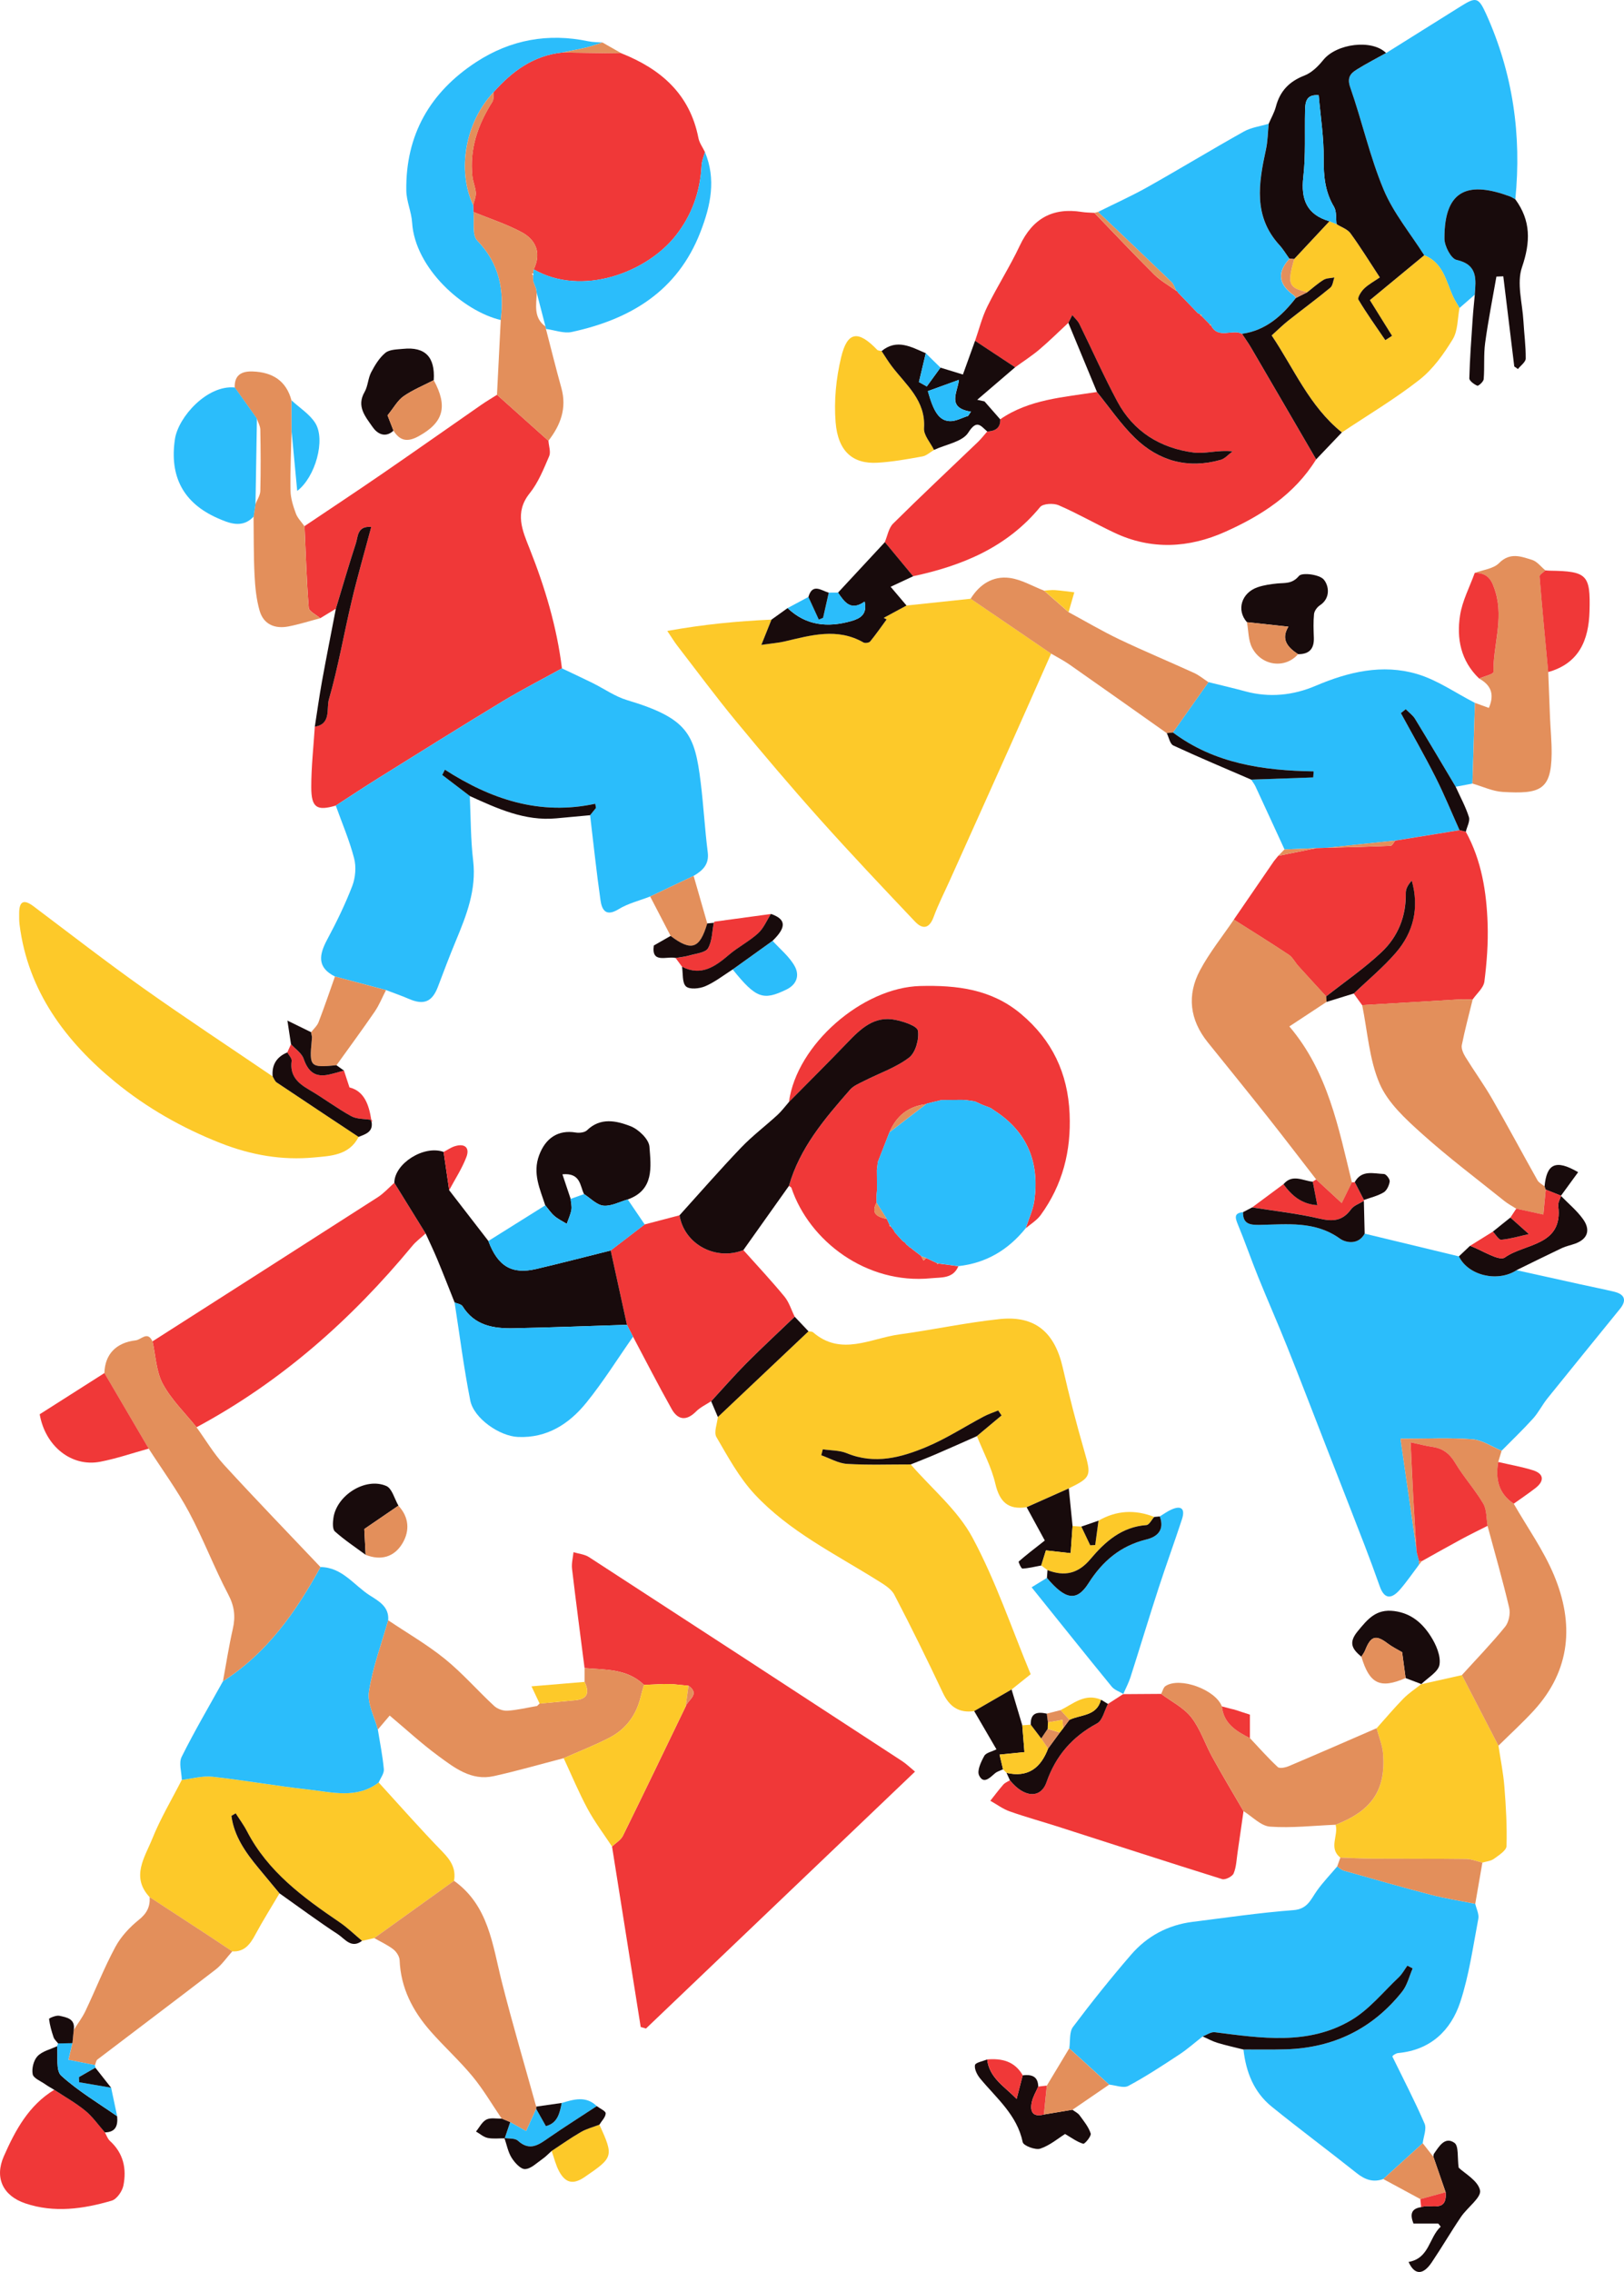 <?xml version="1.0" encoding="UTF-8"?>
<svg id="Layer_2" data-name="Layer 2" xmlns="http://www.w3.org/2000/svg" viewBox="0 0 511.93 716.08">
  <defs>
    <style>
      .cls-1 {
        fill: #180b0c;
      }

      .cls-2 {
        fill: #fdc929;
      }

      .cls-3 {
        fill: #e38f5b;
      }

      .cls-4 {
        fill: #f03838;
      }

      .cls-5 {
        fill: #2bbdfb;
      }
    </style>
  </defs>
  <g id="Layer_1-2" data-name="Layer 1">
    <g>
      <path class="cls-4" d="m307.37,107.42c1.26-3.6,2.17-7.38,3.85-10.77,3.21-6.52,7.16-12.68,10.25-19.24,4.01-8.51,10.31-12.07,19.55-10.61,1.3.21,2.64.2,3.96.29,6.26,6.48,12.43,13.05,18.82,19.4,2.04,2.03,4.66,3.47,7.01,5.18.24.07.4.23.47.47,2.12,2.2,4.24,4.41,6.36,6.61.29.03.52.16.69.4l.08.36s.36.07.36.07c.85.86,1.7,1.73,2.55,2.59,0,0,.08.34.08.34l.35.05c2.28,4.47,6.71,1.01,9.76,2.65.97,1.48,2.01,2.92,2.9,4.44,6.84,11.7,13.65,23.43,20.47,35.14-6.83,11.06-17.29,17.75-28.72,22.85-11.4,5.09-23.25,5.77-34.88.26-5.9-2.79-11.58-6.06-17.56-8.66-1.63-.71-4.94-.53-5.85.57-10.46,12.71-24.55,18.49-40.05,21.81-2.97-3.59-5.94-7.17-8.91-10.76.85-1.97,1.21-4.43,2.62-5.83,8.78-8.71,17.81-17.16,26.74-25.73,1.05-1.01,1.95-2.19,2.92-3.29,2.44-.13,4.18-1.01,4.07-3.84,9.19-6.35,20-6.95,30.51-8.63,3.98,4.87,7.54,10.17,12.02,14.52,7.5,7.28,16.68,9.78,26.95,6.89,1.41-.4,2.54-1.77,3.8-2.69-4.69-.52-8.61.86-12.29.37-10.47-1.39-18.94-6.57-24.03-16.05-4.3-8.01-7.97-16.35-12-24.5-.51-1.04-1.48-1.85-2.23-2.77-.41.82-.82,1.63-1.24,2.45-3.02,2.8-5.94,5.71-9.08,8.37-2.42,2.05-5.11,3.77-7.68,5.64-4.21-2.78-8.42-5.57-12.63-8.35Z"/>
      <path class="cls-2" d="m254.85,419.59c.49.1,1.11.04,1.44.32,8.86,7.64,18.11,1.92,27.15.68,10.58-1.44,21.05-3.73,31.66-4.84,11.23-1.18,17.38,4.16,19.93,15.37,2,8.8,4.27,17.55,6.77,26.21,2.25,7.8,2.22,8.33-4.89,11.78-4.43,1.97-8.86,3.95-13.29,5.92-5.85.92-8.53-1.69-9.87-7.42-1.2-5.16-3.81-10-5.8-14.98,2.59-2.17,5.18-4.33,7.78-6.5-.36-.52-.72-1.05-1.07-1.57-1.54.64-3.14,1.16-4.6,1.94-5.98,3.17-11.72,6.92-17.94,9.53-8.02,3.37-16.37,5.64-25.17,2.01-2.3-.95-5.04-.86-7.57-1.24-.16.63-.32,1.25-.48,1.88,2.71.95,5.37,2.55,8.13,2.72,6.66.41,13.37.16,20.06.17,6.61,7.61,14.8,14.37,19.46,23.04,7.36,13.69,12.36,28.65,18.35,43.07-2.21,1.77-4.11,3.29-6.02,4.82-3.93,2.27-7.86,4.54-11.8,6.81-4.77.67-7.77-1.36-9.83-5.7-4.93-10.42-10-20.79-15.34-31-1.01-1.93-3.39-3.29-5.38-4.54-13.38-8.37-27.78-15.42-38.67-27.14-4.86-5.23-8.39-11.76-12.02-17.99-.88-1.51.24-4.18.44-6.32,9.52-9,19.05-18.01,28.57-27.02Z"/>
      <path class="cls-4" d="m184.27,525.75c-1.33-10.43-2.72-20.86-3.95-31.31-.2-1.7.29-3.48.46-5.22,1.64.5,3.5.65,4.89,1.55,32.93,21.37,65.81,42.82,98.68,64.28,1.35.88,2.52,2.04,4.09,3.33-28.5,27.21-56.66,54.09-84.81,80.97-.55-.16-1.11-.31-1.66-.47-3.01-18.96-6.03-37.93-9.04-56.89,1.17-1.12,2.76-2.03,3.44-3.4,6.69-13.56,13.22-27.2,19.8-40.81.68-2.1,4.65-3.76.88-6.47-1.7-.17-3.41-.34-5.11-.51-.92,0-1.84-.02-2.75-.03-2.06.09-4.12.19-6.18.28-5.29-5.15-12.14-4.75-18.73-5.3Z"/>
      <path class="cls-5" d="m465.04,600.03c.35,1.58,1.25,3.27.97,4.73-1.68,8.8-2.91,17.78-5.69,26.24-2.97,9.01-9.42,15.13-19.57,16.08-.46.04-.92.3-1.34.55-.27.16-.46.47-.51.52,3.46,7.09,7.07,14.01,10.16,21.16.72,1.67-.34,4.11-.58,6.19-4.15,3.76-8.29,7.52-12.44,11.29-3.21,1.15-5.8.19-8.41-1.89-8.86-7.06-17.97-13.81-26.77-20.94-5.62-4.55-8.1-10.92-8.89-18,4.49-.02,8.99.08,13.48-.06,14.95-.47,27.24-6.47,36.56-18.17,1.62-2.04,2.24-4.87,3.33-7.33l-1.67-.86c-.9,1.23-1.64,2.64-2.73,3.67-4.9,4.63-9.32,10.14-14.99,13.51-13.49,8-28.35,5.66-42.99,3.8-1.2-.15-2.55.85-3.83,1.32-2.44,1.9-4.76,3.98-7.33,5.67-5.27,3.47-10.56,6.96-16.12,9.93-1.51.81-4-.22-6.05-.41-4.19-3.82-8.37-7.63-12.56-11.45.35-2.27-.05-5.11,1.17-6.73,5.84-7.78,11.94-15.39,18.3-22.76,5.06-5.86,11.64-9.39,19.41-10.36,10.58-1.32,21.15-2.89,31.77-3.69,4.48-.34,5.45-3.36,7.39-6.09,1.92-2.71,4.26-5.13,6.42-7.68.68.44,1.3,1.09,2.04,1.3,9.16,2.59,18.32,5.23,27.54,7.63,4.58,1.19,9.29,1.91,13.94,2.84Z"/>
      <path class="cls-4" d="m105.87,191.86c-1.64,1-3.28,2-4.92,2.99-1.26-1.1-3.52-2.12-3.62-3.31-.69-8.55-.94-17.14-1.33-25.72,8.09-5.44,16.23-10.82,24.26-16.34,10.52-7.23,20.95-14.59,31.43-21.87,1.62-1.12,3.32-2.12,4.98-3.18,5.41,4.83,10.81,9.66,16.21,14.5.11,1.64.8,3.52.23,4.86-1.74,4.04-3.43,8.31-6.14,11.68-4.87,6.07-2.28,11.78-.03,17.44,4.85,12.21,8.59,24.67,10.2,37.74-6.23,3.44-12.57,6.68-18.66,10.36-13.01,7.87-25.9,15.94-38.8,23.98-4.66,2.9-9.23,5.94-13.83,8.91-5.96,1.76-7.72.69-7.73-5.77-.01-6.37.71-12.74,1.12-19.12,5.24-.78,3.61-5.73,4.42-8.52,2.94-10.2,4.73-20.72,7.19-31.07,1.84-7.71,4.04-15.34,6.17-23.36-4.41-.39-4.13,3.02-4.83,5.14-2.24,6.84-4.23,13.76-6.32,20.64Z"/>
      <path class="cls-2" d="m285.77,190.85c6.74-.71,13.48-1.43,20.22-2.14,8.45,5.76,16.91,11.52,25.36,17.29-4.41,9.94-8.79,19.9-13.23,29.82-6.18,13.82-12.41,27.62-18.61,41.43-1.76,3.92-3.73,7.76-5.21,11.78-1.38,3.75-3.51,3.92-5.86,1.44-10.13-10.69-20.25-21.38-30.07-32.36-9.01-10.07-17.76-20.39-26.36-30.81-6.4-7.76-12.38-15.85-18.53-23.82-.88-1.14-1.62-2.38-3.13-4.62,11.44-2.07,22.11-3.09,32.85-3.57-.89,2.21-1.77,4.43-3.19,7.96,3.55-.51,5.45-.65,7.29-1.08,8.33-1.95,16.64-4.42,24.9.31.51.29,1.77.1,2.12-.32,1.83-2.23,3.47-4.61,5.18-6.94-.31-.16-.62-.33-.92-.49,2.4-1.3,4.8-2.59,7.2-3.89Z"/>
      <path class="cls-5" d="m478.08,400.34c6.68,1.48,13.36,2.97,20.04,4.44,3.56.79,7.15,1.49,10.7,2.34,3.32.8,4.06,2.67,1.85,5.4-7.61,9.4-15.27,18.76-22.85,28.19-1.64,2.03-2.81,4.45-4.55,6.38-3.16,3.5-6.59,6.77-9.91,10.14-3.07-1.26-6.08-3.36-9.23-3.61-7.14-.55-14.35-.17-22.65-.17,1.69,11.69,3.35,23.24,5.01,34.78.05.41.11.82.16,1.23,0,0,0-.02,0-.02.24.92.48,1.83.72,2.75-.21.29-.22.59-.01.9-2,2.64-3.86,5.39-6.02,7.88-2.45,2.82-4.83,3.44-6.39-.95-1.55-4.36-3.14-8.72-4.81-13.04-4.04-10.47-8.14-20.92-12.22-31.37-4.03-10.34-7.99-20.7-12.11-31-2.97-7.44-6.22-14.77-9.22-22.2-2.23-5.51-4.16-11.15-6.44-16.63-.9-2.17-1.04-3.47,1.7-3.73-.08,3.72,2.17,4.06,5.22,4.01,8.67-.15,17.45-1.33,25.34,4.34,1.85,1.33,5.82,2.03,7.78-1.58,9.91,2.39,19.81,4.78,29.72,7.17,2.89,6.03,12.19,8.26,18.19,4.35Z"/>
      <path class="cls-5" d="m105.85,253.91c4.61-2.98,9.18-6.01,13.83-8.91,12.91-8.04,25.79-16.11,38.8-23.98,6.08-3.68,12.43-6.92,18.66-10.36,3.19,1.52,6.41,3,9.58,4.57,3.67,1.81,7.12,4.29,10.97,5.44,19.19,5.75,21.31,10.7,23.19,25.96.9,7.31,1.3,14.69,2.22,22,.49,3.87-1.64,5.76-4.45,7.43-4.57,2.17-9.13,4.33-13.7,6.5-3.34,1.3-6.96,2.16-9.97,4.01-4.06,2.49-5.27.16-5.7-2.92-1.27-8.88-2.2-17.81-3.27-26.72.62-.77,1.24-1.53,1.86-2.3-.08-.44-.15-.88-.23-1.32-17.48,3.8-32.91-1.4-47.4-10.73l-.84,1.66c2.9,2.21,5.79,4.42,8.69,6.63.32,6.79.26,13.63,1.06,20.37,1.09,9.21-2.12,17.28-5.51,25.43-1.96,4.72-3.77,9.5-5.57,14.28-1.81,4.81-4.44,5.93-9.16,3.89-2.37-1.03-4.83-1.87-7.24-2.79-5.36-1.43-10.72-2.85-16.09-4.28-5.75-2.88-4.99-6.89-2.42-11.68,2.93-5.47,5.67-11.08,7.89-16.87,1-2.63,1.28-6.02.57-8.72-1.47-5.65-3.8-11.08-5.78-16.6Z"/>
      <path class="cls-4" d="m195.88,16.8c12.43,4.95,21.58,12.85,24.28,26.69.3,1.55,1.35,2.95,2.05,4.42-.37,1.42-.98,2.83-1.06,4.27-.43,8.25-3.06,15.66-8.18,22.13-9.23,11.67-29.59,19.27-44.72,10.6,2.43-5.14.76-9.3-3.87-11.76-4.81-2.56-10.07-4.26-15.14-6.33-.03-.72-.05-1.44-.08-2.16.3-1.29.9-2.61.83-3.88-.1-1.75-.9-3.46-1.09-5.22-.93-8.61,1.74-16.27,6.29-23.45.51-.81.31-2.07.44-3.11,5.82-6.55,12.55-11.52,21.61-12.45,6.21.08,12.43.17,18.64.25Z"/>
      <path class="cls-4" d="m302.11,399.07c-1.67,4.01-5.42,3.49-8.66,3.81-20.27,2.01-38.35-11.7-43.98-28.51-.09-.25-.51-.39-.77-.59,3.43-12.01,11.3-21.23,19.28-30.34,1.12-1.28,2.95-2.01,4.54-2.81,4.72-2.4,9.91-4.16,14.06-7.3,2.05-1.55,3.21-5.77,2.79-8.47-.23-1.5-4.45-2.87-7.05-3.41-6.73-1.4-11.04,2.82-15.25,7.22-6.04,6.31-12.25,12.46-18.38,18.68,2.44-18.16,23.21-36.11,41.36-36.58,11.67-.3,22.51,1,31.81,8.81,9.79,8.23,14.74,18.61,15.31,31.43.52,11.78-2.21,22.45-9.13,31.97-1.2,1.65-3.11,2.78-4.7,4.15.93-2.91,2.3-5.76,2.72-8.75,1.65-11.9-2.14-21.56-12.45-28.26-.45-.3-.89-.61-1.34-.91-.89-.34-1.77-.68-2.66-1.02-.77-.35-1.53-.7-2.3-1.05-.86-.13-1.71-.25-2.57-.38-.46-.03-.91-.07-1.37-.1-2.19.02-4.38.03-6.57.05l-4.55,1.1s-.34.2-.34.2c-5.61.66-9.36,3.73-11.53,8.86-1.22,3.13-2.45,6.26-3.67,9.39-.1.83-.19,1.67-.29,2.5.02,2.07.03,4.14.05,6.21-.05.58-.1,1.16-.15,1.73,0,.78,0,1.55,0,2.33-1.93,3.61.38,4.56,3.24,5.16.28.61.56,1.22.85,1.83l.03.43.41.15c.27.34.54.68.81,1.03.15.28.3.56.46.84.76.84,1.52,1.68,2.28,2.53l.68.55c.23,0,.35.13.36.36.2.21.4.42.59.63.23.02.38.14.43.37.26.17.52.34.78.51,0,0,.33.29.33.29.81.62,1.62,1.24,2.43,1.86.18.09.32.22.4.4.24.45.47.9.71,1.35.28-.27.55-.55.83-.82l3.43,1.61.13.35.25-.24c2.13.29,4.26.58,6.39.87Z"/>
      <path class="cls-5" d="m380.95,215c3.87.96,7.76,1.85,11.61,2.9,7.6,2.06,15.1,1.27,22.15-1.74,10.36-4.42,21.03-6.94,31.91-3.75,6.45,1.89,12.24,6.01,18.32,9.12-.27,8.48-.53,16.96-.79,25.44-1.76.33-3.52.67-5.28,1-4.26-7.15-8.48-14.31-12.82-21.41-.72-1.17-1.94-2.03-2.93-3.03-.51.41-1.01.82-1.52,1.23,3.64,6.7,7.44,13.32,10.88,20.12,2.76,5.47,5.08,11.17,7.6,16.76-6.76,1.1-13.52,2.19-20.27,3.29-7.13.75-14.26,1.5-21.38,2.26l-3.55.13c-3.32.13-6.65.26-9.97.39-3.06-6.64-6.1-13.28-9.18-19.91-.35-.74-.88-1.4-1.33-2.09,6.52-.23,13.04-.46,19.56-.69.04-.64.09-1.27.13-1.91-15.91-.25-31.25-2.45-44.35-12.25,3.74-5.29,7.47-10.58,11.21-15.87Z"/>
      <path class="cls-2" d="m119.37,561.8c6.67,7.3,13.2,14.74,20.1,21.82,2.64,2.71,4.33,5.35,3.65,9.17-8.38,6.02-16.75,12.03-25.13,18.05-1.29.29-2.58.58-3.88.88-2.36-1.97-4.58-4.15-7.11-5.87-11.46-7.79-22.55-15.91-29.15-28.65-1.02-1.98-2.37-3.78-3.57-5.67-.45.27-.89.53-1.34.8.85,6.47,4.52,11.58,8.58,16.5,2.19,2.65,4.39,5.29,6.58,7.93-2.53,4.29-5.2,8.5-7.55,12.88-1.64,3.06-3.42,5.61-7.35,5.4-2.61-1.74-5.2-3.5-7.82-5.21-6.07-3.98-12.15-7.94-18.23-11.91-5.95-6.38-1.5-12.54.85-18.38,2.57-6.4,6.16-12.39,9.3-18.56,3.24-.37,6.54-1.34,9.7-.99,10.05,1.1,20.01,2.92,30.06,4.01,7.52.82,15.33,3.11,22.3-2.2Z"/>
      <path class="cls-4" d="m414.88,267.33c1.18-.04,2.37-.09,3.54-.13,6.64-.18,13.29-.33,19.94-.62.51-.02.97-1.07,1.45-1.63,6.76-1.1,13.52-2.19,20.27-3.29.66.16,1.33.32,1.99.49,4.96,9.05,6.54,18.97,6.87,29.06.2,6.04-.25,12.15-1.02,18.15-.26,2.01-2.41,3.78-3.7,5.66-1.64,0-3.28-.07-4.92.03-9.97.57-19.94,1.17-29.91,1.76-.88-1.22-1.76-2.44-2.65-3.66,4.43-4.24,9.19-8.19,13.2-12.8,5.6-6.45,7.5-14.14,5.07-22.79-1.08,1.17-1.91,2.54-1.89,3.9.15,7.38-2.47,13.8-7.67,18.68-5.4,5.08-11.58,9.31-17.42,13.92-2.92-3.19-5.86-6.37-8.76-9.58-1.05-1.17-1.8-2.75-3.06-3.58-5.69-3.79-11.51-7.39-17.28-11.05,4.22-6.15,8.44-12.29,12.65-18.44.42-.52.85-1.05,1.27-1.57,0,0,.08-.1.08-.1,3.97-.8,7.94-1.59,11.92-2.39Z"/>
      <path class="cls-2" d="m113.04,358.33c-2.96,5.85-8.85,6-14.05,6.48-10.12.94-19.78-.72-29.5-4.54-12.13-4.77-23.33-11.18-33.12-19.2-15.61-12.8-27.57-28.62-30.21-49.69-.14-1.15-.12-2.33-.12-3.49,0-3.71,1.34-4.65,4.51-2.26,11.47,8.63,22.82,17.44,34.53,25.75,13.45,9.54,27.23,18.61,40.87,27.89.41.64.68,1.5,1.26,1.89,8.58,5.76,17.21,11.46,25.83,17.17Z"/>
      <path class="cls-5" d="m119.37,561.8c-6.97,5.31-14.79,3.02-22.3,2.2-10.05-1.09-20.01-2.91-30.06-4.01-3.16-.35-6.47.62-9.7.99-.07-2.44-1.01-5.32-.05-7.25,4.03-8.1,8.64-15.92,13.03-23.84,13.89-8.89,23-21.85,30.74-35.99,6.9.07,10.56,5.8,15.65,9.01,2.82,1.78,6.02,3.56,5.69,7.77-2.12,7.48-4.89,14.86-6.07,22.48-.58,3.75,1.78,7.96,2.81,11.96.66,4.17,1.52,8.32,1.89,12.52.12,1.33-1.05,2.78-1.63,4.17Z"/>
      <path class="cls-5" d="m436.94,16.72c7.84-4.91,15.68-9.81,23.51-14.72,4.84-3.04,5.62-2.91,8.05,2.47,8.39,18.6,11.2,38.1,9.17,58.35-.58-.31-1.13-.71-1.74-.93-12.46-4.59-20.7-2.79-20.6,13.36.01,2.32,2.07,6.27,3.81,6.66,6.81,1.53,6.11,6.16,5.75,10.97-1.61,1.4-3.21,2.8-4.82,4.2-.67-1.19-1.44-2.33-2.01-3.56-2.26-4.9-3.14-10.74-9.11-13.05-4.35-6.87-9.71-13.32-12.81-20.72-4.34-10.38-6.78-21.53-10.51-32.19-1.08-3.07.06-4.38,2.06-5.63,2.99-1.87,6.15-3.49,9.24-5.21Z"/>
      <path class="cls-4" d="m48.07,422.77c23.69-15.14,47.39-30.26,71.04-45.45,1.91-1.23,3.47-3,5.19-4.52,3.29,5.32,6.58,10.65,9.87,15.97-1.41,1.3-3,2.45-4.21,3.92-19.19,23.2-41.36,42.84-68.01,57.15-3.61-4.51-7.91-8.64-10.61-13.64-2.12-3.92-2.25-8.9-3.26-13.42Z"/>
      <path class="cls-4" d="m391.99,570.84c-.62,4.31-1.22,8.62-1.86,12.92-.34,2.26-.39,4.65-1.25,6.7-.41.98-2.65,2.11-3.63,1.8-17.18-5.36-34.29-10.94-51.43-16.44-5.16-1.66-10.4-3.09-15.52-4.9-2.17-.76-4.09-2.22-6.12-3.35,1.35-1.71,2.66-3.46,4.09-5.1.53-.6,1.37-.92,2.07-1.36,4.39,5.47,9.68,5.9,11.53.63,2.94-8.39,8.14-14.36,15.94-18.55,1.74-.94,2.33-4.03,3.44-6.14,1.62-1.05,3.25-2.1,4.87-3.15l-.07.06c3.99-.03,7.99-.05,11.98-.08,3.23,2.42,7.12,4.33,9.51,7.4,2.88,3.69,4.35,8.44,6.66,12.61,3.15,5.71,6.51,11.31,9.79,16.95Z"/>
      <path class="cls-2" d="m422.52,585.48c-3.81-2.97-.54-6.97-1.5-10.35,11.37-4.41,15.82-10.85,14.97-22.27-.2-2.75-1.34-5.43-2.05-8.14,2.8-3.13,5.51-6.36,8.45-9.36,1.69-1.72,3.76-3.06,5.65-4.58l-.06.06c4.28-.96,8.57-1.92,12.86-2.88,3.84,7.42,7.68,14.84,11.52,22.26.64,4.28,1.52,8.55,1.86,12.85.5,6.24.86,12.52.68,18.77-.04,1.4-2.43,2.9-3.98,4.03-.98.71-2.4.81-3.63,1.19-1.71-.4-3.41-1.12-5.13-1.14-9.8-.12-19.61-.05-29.41-.11-3.41-.02-6.82-.22-10.23-.33Z"/>
      <path class="cls-2" d="m448.96,80.46c5.97,2.31,6.85,8.16,9.11,13.05.57,1.23,1.33,2.38,2.01,3.56-.65,3.32-.48,7.14-2.13,9.85-2.85,4.67-6.23,9.42-10.48,12.76-7.74,6.07-16.27,11.13-24.47,16.61-10.23-8.2-15.12-20.16-22.13-30.57,1.99-1.78,3.52-3.31,5.2-4.64,4.41-3.49,8.95-6.84,13.29-10.41.78-.64.87-2.12,1.28-3.21-1.14.23-2.46.17-3.39.74-1.82,1.11-3.43,2.57-5.12,3.89-5.94-1.35-6.42-2.53-4.18-10.43,3.71-3.97,7.42-7.94,11.13-11.91.75.3,1.5.61,2.24.91,1.49.95,3.43,1.57,4.4,2.9,3.21,4.41,6.07,9.07,9.24,13.9-1.8,1.25-3.58,2.19-4.97,3.54-.92.89-2.14,2.86-1.77,3.47,2.61,4.38,5.6,8.53,8.47,12.76.71-.46,1.41-.92,2.12-1.37-2.31-3.71-4.62-7.43-6.99-11.24,5.84-4.83,11.49-9.49,17.13-14.15Z"/>
      <path class="cls-4" d="m203.24,385.91c3.65-.96,7.3-1.91,10.95-2.87,1.46,8.99,11.25,14.46,20.14,10.96,4.34,4.86,8.8,9.62,12.94,14.64,1.48,1.79,2.18,4.22,3.24,6.36-5.1,4.89-10.3,9.69-15.28,14.7-3.82,3.84-7.38,7.95-11.06,11.94-1.6,1.06-3.43,1.9-4.75,3.23-3.02,3.05-5.72,2.73-7.69-.77-4.22-7.51-8.14-15.19-12.18-22.8-.64-1.25-1.28-2.51-1.93-3.76-1.71-7.81-3.41-15.61-5.12-23.42,3.58-2.74,7.15-5.48,10.73-8.22Z"/>
      <path class="cls-5" d="m381.33,102.18c-.85-.86-1.7-1.73-2.55-2.59,0,0-.04-.41-.04-.41l-.41-.03c-.17-.24-.4-.37-.69-.4-2.12-2.2-4.24-4.41-6.37-6.62-.07-.24-.22-.4-.47-.47-.5-.95-.8-2.1-1.54-2.81-7.67-7.39-15.41-14.71-23.13-22.05,5.19-2.59,10.49-4.97,15.54-7.8,10.21-5.74,20.22-11.83,30.44-17.55,2.33-1.3,5.19-1.65,7.8-2.44-.27,2.72-.29,5.49-.87,8.14-2.32,10.59-4.06,21.01,4.25,30.1,1.2,1.31,2.12,2.87,3.17,4.32-4.11,4.42-3.3,8.23,1.43,11.56.25.18.39.52.58.79-4.4,5.66-9.5,10.24-16.96,11.29-3.05-1.64-7.48,1.82-9.76-2.64,0,0-.05-.39-.05-.39,0,0-.39,0-.39,0Z"/>
      <path class="cls-3" d="m48.07,422.77c1.01,4.51,1.15,9.5,3.26,13.42,2.7,5,7,9.13,10.61,13.64,2.88,3.98,5.41,8.28,8.7,11.88,9.97,10.88,20.23,21.48,30.38,32.19-7.73,14.14-16.85,27.11-30.74,35.99,1.02-5.49,1.86-11.02,3.1-16.46.9-3.9.53-7.17-1.42-10.87-4.46-8.47-7.85-17.5-12.37-25.94-3.72-6.95-8.44-13.38-12.72-20.04-4.65-7.94-9.3-15.87-13.96-23.81.15-5.9,3.66-9.6,9.86-10.32,1.77-.2,3.73-3.06,5.29.32Z"/>
      <path class="cls-5" d="m276.31,379.04c0-.78,0-1.55,0-2.32.05-.58.1-1.16.15-1.74-.02-2.07-.03-4.14-.05-6.2.1-.83.19-1.67.29-2.51,1.22-3.13,2.45-6.26,3.67-9.39,3.84-2.95,7.69-5.91,11.53-8.87,0,0,.34-.2.34-.2,1.52-.37,3.03-.73,4.55-1.1,2.19-.02,4.38-.03,6.57-.05.45.03.91.07,1.37.1.86.13,1.71.25,2.56.38.76.35,1.53.7,2.3,1.05.89.34,1.77.68,2.66,1.01.44.3.89.61,1.34.91,10.31,6.71,14.1,16.37,12.45,28.26-.41,2.98-1.79,5.84-2.72,8.75-5.48,6.81-12.44,10.98-21.21,11.94-2.13-.29-4.26-.58-6.39-.87,0,0-.38-.11-.38-.11-1.14-.54-2.28-1.07-3.42-1.61-.51-.18-1.02-.35-1.53-.53-.09-.18-.22-.31-.4-.4-.81-.62-1.62-1.24-2.44-1.86,0,0-.33-.29-.33-.28-.26-.17-.52-.34-.78-.51-.05-.23-.2-.35-.43-.37-.2-.21-.4-.42-.6-.64,0-.23-.13-.35-.35-.35-.23-.18-.45-.37-.68-.55-.76-.84-1.52-1.68-2.28-2.52-.15-.28-.31-.56-.46-.84-.27-.34-.54-.68-.8-1.02-.14-.19-.29-.39-.44-.58-.28-.61-.56-1.22-.85-1.82-1.08-1.72-2.16-3.44-3.24-5.16Z"/>
      <path class="cls-3" d="m388.96,289.83c5.77,3.67,11.59,7.26,17.28,11.05,1.26.84,2,2.41,3.06,3.58,2.9,3.21,5.83,6.39,8.76,9.58.05.58.09,1.15.13,1.73-3.83,2.52-7.67,5.05-11.75,7.74,12.16,14.3,15.49,31.9,19.71,49.14-1.04,2.13-2.08,4.26-3.19,6.53-2.97-2.74-5.51-5.09-8.05-7.43-5.06-6.52-10.06-13.09-15.18-19.56-6.28-7.93-12.65-15.78-19-23.66-5.69-7.07-6.66-14.88-2.43-22.76,3.01-5.61,7.07-10.65,10.66-15.95Z"/>
      <path class="cls-3" d="m119.11,545.12c-1.03-4-3.4-8.21-2.81-11.96,1.18-7.62,3.95-15,6.07-22.48,6,4.03,12.31,7.67,17.9,12.2,5.53,4.48,10.25,9.94,15.49,14.79,1.02.95,2.82,1.6,4.2,1.51,3.13-.2,6.23-.96,9.34-1.49.26-.25.53-.51.8-.77,0,0,.01.02.01.01,3.74-.35,7.49-.7,11.23-1.05,4.06-.38,4.47-2.59,2.93-5.79,0-1.45,0-2.9,0-4.34,6.59.55,13.44.15,18.73,5.3-.35,1.25-.74,2.5-1.04,3.77-1.38,5.75-4.65,10.18-9.85,12.87-4.67,2.41-9.6,4.32-14.41,6.45-7.35,1.91-14.65,4.02-22.06,5.66-7.07,1.57-12.41-2.64-17.56-6.43-5.3-3.9-10.17-8.41-15.24-12.66-1.24,1.46-2.48,2.93-3.73,4.4Z"/>
      <path class="cls-1" d="m406.48,81.56c-1.05-1.44-1.97-3.01-3.17-4.32-8.31-9.08-6.56-19.51-4.25-30.1.58-2.65.59-5.42.87-8.14.77-1.8,1.78-3.53,2.27-5.4,1.29-4.89,4.2-7.94,8.97-9.78,2.29-.88,4.36-2.92,5.95-4.9,4.2-5.22,15.38-6.62,19.81-2.22-3.09,1.72-6.24,3.34-9.24,5.21-2,1.25-3.13,2.56-2.06,5.63,3.73,10.65,6.17,21.81,10.51,32.19,3.09,7.4,8.46,13.84,12.81,20.72-5.65,4.66-11.29,9.33-17.13,14.15,2.37,3.81,4.68,7.53,6.99,11.24-.71.46-1.41.92-2.12,1.37-2.87-4.23-5.86-8.38-8.47-12.76-.37-.62.85-2.58,1.77-3.47,1.39-1.35,3.17-2.29,4.97-3.54-3.17-4.83-6.03-9.49-9.24-13.9-.97-1.33-2.91-1.95-4.4-2.9-.24-1.84.06-4.01-.81-5.47-2.84-4.74-3.29-9.68-3.24-15.09.06-6.68-1-13.36-1.58-20.07-3.97-.34-4.24,2.19-4.3,4.8-.16,6.99.24,14.05-.55,20.96-.82,7.13,1.12,11.88,8.24,13.96-3.71,3.97-7.42,7.94-11.13,11.91-.49-.03-.98-.06-1.46-.1Z"/>
      <path class="cls-3" d="m429.4,316.79c9.97-.59,19.94-1.2,29.91-1.76,1.63-.09,3.28-.02,4.92-.03-1.17,4.78-2.46,9.54-3.42,14.37-.23,1.14.46,2.65,1.12,3.74,2.76,4.48,5.87,8.76,8.49,13.32,4.86,8.45,9.45,17.06,14.23,25.56.45.81,1.48,1.29,2.24,1.93.12.34.24.69.36,1.03-.24,2.47-.47,4.94-.75,7.86-2.89-.63-5.72-1.24-8.54-1.86-1.25-.8-2.58-1.49-3.73-2.41-8.74-7.03-17.74-13.78-26.07-21.28-5.09-4.58-10.65-9.66-13.26-15.7-3.29-7.62-3.8-16.45-5.51-24.76Z"/>
      <path class="cls-3" d="m117.99,610.84c8.38-6.02,16.75-12.03,25.13-18.05,10.93,7.81,12.11,20.15,15.05,31.79,3.34,13.2,7.21,26.26,10.85,39.38.07.23.08.47,0,.7-1.07,2.37-2.14,4.73-3.18,7.02-1.92-1.09-3.47-1.96-5.02-2.83-.89-.37-1.78-.74-2.68-1.11-3.04-4.47-5.78-9.18-9.21-13.33-4.13-4.99-8.98-9.37-13.26-14.25-5.58-6.37-9.35-13.61-9.7-22.35-.05-1.19-1.01-2.67-2-3.43-1.82-1.4-3.98-2.37-5.99-3.53Z"/>
      <path class="cls-1" d="m192.51,394.13c1.71,7.81,3.41,15.61,5.12,23.42-11.95.38-23.89.85-35.84,1.09-6.29.12-12.24-.87-15.98-6.94-.41-.66-1.65-.81-2.51-1.2-1.8-4.51-3.56-9.04-5.43-13.53-1.15-2.77-2.46-5.48-3.7-8.21-3.29-5.32-6.58-10.65-9.87-15.97.06-6.13,9.41-11.98,15.54-9.72.58,4.02,1.17,8.04,1.75,12.06,4.12,5.33,8.24,10.67,12.36,16,2.96,7.96,7.39,10.63,15.1,8.82,7.84-1.84,15.64-3.87,23.45-5.82Z"/>
      <path class="cls-3" d="m472.35,550.21c-3.84-7.42-7.68-14.84-11.52-22.26,4.57-5.04,9.32-9.94,13.61-15.21,1.17-1.44,1.73-4.15,1.3-5.98-2.04-8.68-4.51-17.25-6.83-25.85-.42-2.37-.24-5.1-1.38-7.04-2.62-4.45-6.17-8.35-8.82-12.79-1.75-2.94-3.87-4.59-7.17-5.05-2.09-.29-4.14-.85-6.88-1.43.26,5.58.49,11.01.78,16.44.31,5.74.69,11.47,1.04,17.2-1.66-11.54-3.33-23.09-5.01-34.78,8.3,0,15.51-.37,22.65.17,3.15.24,6.16,2.35,9.23,3.61-.36,1.19-.71,2.37-1.07,3.55-.93,5.34.07,9.95,4.89,13.15,4.3,7.5,9.41,14.65,12.71,22.57,6.34,15.17,5.29,29.85-6.33,42.57-3.55,3.88-7.46,7.43-11.2,11.13Z"/>
      <path class="cls-5" d="m149.17,64.66c.03.72.05,1.44.08,2.16.33,3.07-.49,7.25,1.2,9,7,7.23,8.55,15.63,7.4,25.04-11.77-2.75-27.02-16.24-27.94-30.7-.21-3.38-1.78-6.7-1.83-10.07-.26-17.6,7.52-31.08,22.08-40.56,10.76-7.01,22.63-9.18,35.29-6.52,1.45.3,2.98.27,4.46.38-1.62.51-3.21,1.13-4.85,1.53-2.59.62-5.21,1.09-7.82,1.63-9.06.93-15.79,5.9-21.61,12.45-8.9,9.37-11.67,24.62-6.47,35.66Z"/>
      <path class="cls-1" d="m234.34,394c-8.89,3.5-18.69-1.97-20.14-10.96,6.44-7.12,12.75-14.37,19.39-21.31,3.54-3.71,7.69-6.83,11.48-10.31,1.33-1.22,2.42-2.71,3.61-4.07,6.13-6.22,12.34-12.37,18.38-18.68,4.21-4.39,8.52-8.62,15.25-7.22,2.6.54,6.82,1.91,7.05,3.41.42,2.7-.75,6.91-2.79,8.47-4.15,3.15-9.34,4.9-14.06,7.3-1.59.81-3.42,1.53-4.54,2.81-7.98,9.11-15.85,18.32-19.28,30.34-4.79,6.74-9.57,13.48-14.35,20.21Z"/>
      <path class="cls-5" d="m143.3,410.5c.86.39,2.1.54,2.51,1.2,3.74,6.07,9.7,7.06,15.98,6.94,11.95-.24,23.89-.71,35.84-1.09.64,1.25,1.28,2.51,1.92,3.76-4.87,6.94-9.37,14.18-14.69,20.75-5.42,6.7-12.38,11.25-21.6,10.84-5.81-.26-13.9-5.86-15.02-11.5-2.03-10.22-3.33-20.58-4.94-30.89Z"/>
      <path class="cls-3" d="m464.16,246.97c.26-8.48.52-16.96.79-25.44,1.47.54,2.93,1.06,4.38,1.59,1.94-4.51.48-7.27-3.06-9.26,1.57-.68,4.52-1.39,4.51-2.04-.13-8.32,3.18-16.44.72-24.98-1.15-3.99-2.41-6.24-6.6-6.27,2.59-.98,5.85-1.29,7.63-3.08,3.48-3.51,6.95-2.09,10.41-1.03,1.6.49,2.82,2.18,4.22,3.32-.64.64-1.88,1.34-1.83,1.92.81,10.05,1.78,20.08,2.72,30.12.19,4.79.36,9.57.56,14.36.16,3.82.55,7.63.51,11.45-.14,11.45-3.71,12.66-15.4,11.97-3.23-.19-6.37-1.72-9.55-2.63Z"/>
      <path class="cls-3" d="m433.94,544.71c.71,2.71,1.85,5.39,2.05,8.14.84,11.42-3.61,17.86-14.97,22.27-6.9.28-13.83,1.09-20.67.6-2.89-.21-5.58-3.17-8.36-4.88-3.27-5.65-6.63-11.24-9.79-16.95-2.3-4.17-3.78-8.92-6.66-12.61-2.39-3.07-6.28-4.98-9.51-7.4.45-.85.69-2.05,1.4-2.5,4.6-2.93,15.73,1.17,17.74,6.44.56,5.44,4.55,7.85,8.84,10,2.9,3.07,5.69,6.25,8.78,9.12.58.54,2.43.15,3.49-.3,9.25-3.92,18.45-7.94,27.66-11.94Z"/>
      <path class="cls-3" d="m380.95,215c-3.74,5.29-7.47,10.58-11.21,15.87-.65.07-1.3.13-1.95.2-10.17-7.18-20.32-14.39-30.53-21.53-1.88-1.32-3.95-2.37-5.93-3.54-8.45-5.76-16.91-11.52-25.36-17.29,2.81-4.55,7.02-7.23,12.22-6.57,3.75.48,7.3,2.62,10.93,4.02,2.57,2.26,5.14,4.52,7.72,6.78,5.34,2.88,10.57,5.98,16.04,8.59,7.76,3.7,15.71,7,23.53,10.57,1.61.74,3.02,1.93,4.52,2.91Z"/>
      <path class="cls-3" d="m47.16,597.92c6.08,3.97,12.16,7.93,18.23,11.91,2.62,1.72,5.21,3.47,7.82,5.21-1.74,1.93-3.23,4.17-5.25,5.73-12.36,9.52-24.85,18.89-37.25,28.35-.44.34-.51,1.16-.76,1.76-2.8-.56-5.61-1.12-8.38-1.67.47-1.95.86-3.6,1.26-5.25.14-1.38.27-2.77.41-4.15,1.24-1.98,2.68-3.86,3.68-5.95,3.2-6.73,5.92-13.69,9.45-20.24,1.76-3.27,4.52-6.22,7.44-8.57,2.52-2.02,3.55-4.14,3.36-7.13Z"/>
      <path class="cls-5" d="m365.6,477.94c1.22-.73,2.37-1.59,3.66-2.16,3.24-1.45,4.36-.11,3.34,3.01-2.38,7.29-5.03,14.5-7.4,21.8-3.03,9.31-5.85,18.69-8.84,28.02-.59,1.84-1.53,3.58-2.3,5.36,0,0,.07-.06.07-.06-1.25-.76-2.82-1.25-3.69-2.32-8.36-10.23-16.61-20.56-25.25-31.31,2.13-1.31,3.49-2.14,4.84-2.97,5.79,6.88,9.38,7.58,13.1,1.7,4.45-7.03,10.12-11.81,18.25-13.8,3.64-.89,5.73-3.15,4.22-7.26Z"/>
      <path class="cls-3" d="m95.99,165.83c.39,8.58.64,17.16,1.33,25.72.1,1.19,2.36,2.21,3.62,3.31-3.32.87-6.61,1.92-9.98,2.58-4.28.83-7.86-.6-9.12-4.94-1.04-3.6-1.41-7.47-1.6-11.24-.31-6.14-.23-12.29-.31-18.44.2-1.3.39-2.6.59-3.91.54-1.4,1.51-2.79,1.54-4.2.16-6.42.12-12.84,0-19.26-.02-1.18-.72-2.34-1.1-3.51-2.32-3.27-4.64-6.54-6.97-9.8-.13-3.98,2.21-5.19,5.7-5.06,6.16.23,10.54,2.88,12.2,9.14,0,3.27,0,6.54.01,9.81-.14,6.22-.44,12.44-.32,18.66.05,2.41.85,4.87,1.69,7.17.54,1.46,1.78,2.67,2.7,3.99Z"/>
      <path class="cls-4" d="m33.06,672.08c.52.91.85,2.02,1.59,2.69,4.26,3.86,5.31,8.79,4.25,14.07-.37,1.82-2.09,4.3-3.7,4.77-8.95,2.62-18.14,3.92-27.24.84-7.01-2.37-9.75-8.03-6.75-14.84,3.59-8.15,7.84-16.07,15.9-20.95,3.28,2.17,6.76,4.11,9.79,6.59,2.35,1.92,4.14,4.53,6.18,6.83Z"/>
      <path class="cls-3" d="m157.85,100.86c1.15-9.41-.4-17.81-7.4-25.04-1.69-1.75-.87-5.94-1.2-9,5.07,2.07,10.33,3.77,15.14,6.33,4.63,2.46,6.29,6.62,3.87,11.76-.06.43-.11.85-.17,1.28-.14.02-.29.03-.43.05.13.18.26.36.39.53.02.62.04,1.25.06,1.87.3.79.59,1.58.89,2.38.07.44.13.88.2,1.32-.13,3.8-1.09,7.81,2.75,10.57.1.25.15.5.14.76,1.62,6.21,3.15,12.44,4.87,18.61,1.77,6.36-.24,11.71-4.09,16.65-5.4-4.83-10.81-9.66-16.21-14.5.39-7.86.79-15.72,1.19-23.58Z"/>
      <path class="cls-5" d="m74.02,122.13c2.32,3.27,4.64,6.54,6.97,9.8-.15,8.99-.3,17.99-.45,26.98-.2,1.3-.39,2.6-.59,3.91-3.6,3.89-7.91,2.01-11.36.49-10.78-4.75-15.2-13.12-13.45-24.89,1.05-7.01,10.18-17.17,18.88-16.29Z"/>
      <path class="cls-2" d="m177.7,554.14c4.81-2.13,9.74-4.04,14.41-6.45,5.2-2.69,8.47-7.12,9.85-12.87.3-1.27.69-2.51,1.04-3.77,2.06-.09,4.12-.19,6.17-.28.92,0,1.84.02,2.76.03,1.7.17,3.41.34,5.11.5-.29,2.15-.58,4.31-.88,6.47-6.58,13.61-13.11,27.25-19.8,40.81-.67,1.37-2.27,2.28-3.44,3.4-2.59-3.94-5.46-7.73-7.69-11.86-2.79-5.18-5.05-10.64-7.54-15.98Z"/>
      <path class="cls-1" d="m464.89,92.88c.35-4.81,1.05-9.44-5.75-10.97-1.74-.39-3.79-4.34-3.81-6.66-.1-16.15,8.14-17.95,20.6-13.36.61.22,1.16.62,1.74.93,4.94,6.74,4.82,13.46,2.1,21.41-1.72,5.03.14,11.3.46,17.01.22,3.92.76,7.84.72,11.76-.01,1.11-1.59,2.2-2.45,3.31-.39-.27-.78-.54-1.16-.81-1.15-9.47-2.3-18.94-3.46-28.41-.72.03-1.44.06-2.17.09-1.21,6.96-2.6,13.89-3.55,20.89-.51,3.76-.15,7.64-.46,11.44-.06.78-1.66,2.21-2.01,2.06-1.03-.44-2.54-1.54-2.52-2.34.17-6.23.63-12.46,1.05-18.68.17-2.56.45-5.11.68-7.67Z"/>
      <path class="cls-2" d="m294.43,141.82c-1.23.71-2.39,1.82-3.7,2.05-4.68.84-9.39,1.7-14.13,1.97-7.73.45-12.44-3.52-13.19-12.74-.55-6.75.15-13.85,1.73-20.45,1.96-8.25,5.38-8.65,11.38-2.39.28.29.91.26,1.38.38,1.08,1.61,2.08,3.27,3.24,4.81,4.48,5.91,10.72,10.75,10.14,19.5-.15,2.21,2.04,4.57,3.15,6.86Z"/>
      <path class="cls-5" d="m168.11,88.64c-.02-.62-.04-1.25-.06-1.87.13-.19.14-.38.03-.59.06-.43.11-.85.17-1.28,15.13,8.67,35.49,1.07,44.72-10.6,5.12-6.48,7.75-13.89,8.18-22.13.07-1.44.69-2.85,1.06-4.27,3.59,8.62,1.82,16.89-1.4,25.19-7.22,18.68-22.07,27.53-40.56,31.54-2.53.55-5.43-.6-8.16-.96,0-.27-.04-.52-.14-.77-.92-3.52-1.83-7.05-2.75-10.57-.07-.44-.13-.88-.2-1.32-.3-.79-.59-1.58-.89-2.37Z"/>
      <path class="cls-1" d="m171.88,379.91c-1.65-5.15-4.08-10.06-1.92-15.83,2-5.36,5.96-8.06,11.53-7.13,1.14.19,2.81,0,3.55-.71,4.27-4.15,9.26-3,13.69-1.3,2.55.98,5.81,4.1,5.99,6.46.48,6.32,1.55,13.65-6.83,16.64-2.56.73-5.19,2.2-7.66,1.96-2.14-.21-4.09-2.35-6.12-3.64-1.32-2.57-1.02-6.77-6.82-6.24,1.01,3.03,1.8,5.39,2.59,7.74.1,1.16.43,2.37.23,3.48-.27,1.5-.95,2.93-1.46,4.39-1.3-.81-2.72-1.48-3.87-2.47-1.11-.95-1.94-2.23-2.89-3.36Z"/>
      <path class="cls-5" d="m171.88,379.91c.95,1.13,1.78,2.41,2.89,3.36,1.15.99,2.57,1.66,3.87,2.47.51-1.46,1.19-2.89,1.46-4.39.2-1.11-.13-2.31-.23-3.48,1.41-.5,2.82-1,4.23-1.51,2.03,1.29,3.99,3.43,6.12,3.64,2.47.24,5.1-1.24,7.66-1.96,1.78,2.63,3.57,5.26,5.35,7.88-3.57,2.74-7.15,5.48-10.73,8.22-7.82,1.95-15.61,3.98-23.46,5.82-7.71,1.81-12.14-.86-15.1-8.82,5.98-3.74,11.95-7.48,17.93-11.23Z"/>
      <path class="cls-1" d="m294.43,141.82c-1.11-2.29-3.3-4.65-3.15-6.86.58-8.76-5.66-13.6-10.14-19.5-1.17-1.54-2.17-3.2-3.24-4.81,4.85-3.98,9.38-1.27,13.93.68-.72,3.02-1.44,6.05-2.16,9.08.83.46,1.65.93,2.48,1.39,1.44-1.98,2.87-3.95,4.31-5.93,2.05.63,4.11,1.26,7.08,2.17,1.05-2.91,2.44-6.77,3.83-10.63,4.21,2.79,8.42,5.57,12.63,8.35-3.98,3.41-7.97,6.83-11.95,10.24.76.17,1.52.34,2.29.51,1.65,1.88,3.3,3.77,4.95,5.65.11,2.83-1.63,3.71-4.07,3.84-2.08-1.75-3.25-3.96-5.99.35-1.86,2.92-7.08,3.71-10.79,5.45Zm-1.94-18.55c1.81,6.48,3.51,9.27,6.86,9.46,1.91.11,3.88-1.05,5.83-1.64.3-.45.6-.89.9-1.34-7.79-1.23-4.21-6.03-3.8-10.03-3.63,1.32-6.68,2.42-9.78,3.55Z"/>
      <path class="cls-4" d="m32.92,432.76c4.65,7.94,9.3,15.87,13.96,23.81-5.1,1.41-10.14,3.16-15.33,4.15-9,1.72-17.28-4.88-19.04-14.97,6.74-4.29,13.58-8.64,20.41-12.99Z"/>
      <path class="cls-4" d="m446.49,488.24c-.35-5.73-.73-11.47-1.04-17.2-.29-5.42-.52-10.85-.78-16.44,2.73.58,4.79,1.14,6.88,1.43,3.3.47,5.42,2.12,7.17,5.05,2.65,4.44,6.19,8.34,8.82,12.79,1.15,1.94.96,4.67,1.38,7.04-2.82,1.43-5.67,2.81-8.45,4.32-4.14,2.24-8.23,4.56-12.33,6.84-.29-.14-.54-.1-.78.12-.24-.92-.48-1.83-.72-2.75.12-.03.25-.07.37-.11-.12.04-.25.08-.37.13-.05-.41-.11-.82-.16-1.23Z"/>
      <path class="cls-1" d="m285.77,190.85c-2.4,1.3-4.8,2.59-7.2,3.89.31.16.62.33.92.49-1.71,2.33-3.36,4.71-5.18,6.94-.35.43-1.61.61-2.12.32-8.27-4.73-16.57-2.26-24.9-.31-1.83.43-3.74.56-7.29,1.08,1.42-3.53,2.3-5.75,3.19-7.96,1.69-1.21,3.39-2.43,5.08-3.64,5.82,5.56,12.68,6.19,20.04,4.1,2.78-.79,5.16-2.08,4.24-6.15-4.41,3.13-6.37.1-8.39-2.82,4.93-5.31,9.85-10.61,14.78-15.92,2.97,3.59,5.94,7.17,8.91,10.76-2.47,1.16-4.95,2.31-7.1,3.31,1.69,1.99,3.35,3.95,5.01,5.91Z"/>
      <path class="cls-1" d="m391.53,105.21c7.46-1.05,12.57-5.64,16.96-11.29,1.21-.61,2.42-1.22,3.63-1.83,1.7-1.32,3.3-2.78,5.12-3.89.93-.57,2.25-.51,3.39-.74-.41,1.09-.5,2.57-1.28,3.21-4.34,3.58-8.88,6.92-13.29,10.41-1.68,1.33-3.21,2.86-5.2,4.64,7.01,10.41,11.9,22.37,22.13,30.57-2.7,2.83-5.4,5.67-8.1,8.5-6.82-11.72-13.63-23.44-20.47-35.14-.89-1.53-1.93-2.96-2.9-4.44Z"/>
      <path class="cls-4" d="m488.04,211.82c-.94-10.04-1.91-20.07-2.72-30.12-.05-.59,1.19-1.28,1.83-1.92.49.03.99.09,1.48.09,11.65.17,12.76,1.28,12.43,12.8-.26,9.13-3.31,16.42-13.02,19.15Z"/>
      <path class="cls-3" d="m422.52,585.48c3.41.12,6.82.31,10.23.33,9.8.06,19.61-.02,29.41.11,1.71.02,3.42.74,5.13,1.14-.75,4.33-1.5,8.65-2.25,12.98-4.65-.93-9.36-1.64-13.94-2.84-9.22-2.39-18.37-5.03-27.54-7.63-.74-.21-1.36-.86-2.04-1.3.33-.93.66-1.87,1-2.8Z"/>
      <path class="cls-1" d="m393.08,196.11c-3.39-3.77-1.78-9.27,3.37-11.03,1.96-.67,4.09-.97,6.16-1.18,2.48-.24,4.69.2,6.86-2.38.97-1.16,6.44-.47,7.81,1.13,1.59,1.85,2.3,5.85-1.26,8.17-.85.56-1.7,1.74-1.8,2.72-.25,2.47-.15,4.98-.06,7.47.12,3.49-1.47,5.22-4.98,5.17-3.24-2.13-5.51-4.63-3.04-8.67-4.61-.5-8.84-.95-13.06-1.41Z"/>
      <path class="cls-3" d="m105.59,307.78c5.36,1.43,10.72,2.85,16.09,4.28-1.18,2.28-2.13,4.7-3.57,6.8-3.91,5.7-8.02,11.27-12.04,16.88-8.3.83-8.6.53-7.79-7.84.02-.35.05-.69.07-1.04-.09-.51-.19-1.02-.28-1.53.81-1.06,1.91-2,2.36-3.19,1.83-4.75,3.46-9.57,5.16-14.37Z"/>
      <path class="cls-1" d="m322.39,654.1c2.72-.32,4.82.22,4.89,3.55-.69,1.62-1.66,3.17-2.02,4.86-.63,2.93.2,4.88,3.8,3.94,3-.5,6-1,8.99-1.5.76.57,1.72,1.01,2.26,1.75,1.33,1.82,2.84,3.66,3.51,5.74.26.79-1.89,3.37-2.36,3.23-1.97-.6-3.73-1.92-5.72-3.08-2.17,1.36-4.79,3.61-7.83,4.62-1.53.51-5.29-.94-5.52-2.03-1.78-8.62-8.28-13.85-13.42-20.08-.95-1.15-1.87-2.96-1.63-4.23.15-.81,2.49-1.2,3.84-1.78.69,5.81,5.33,8.41,9.29,12.44.79-3.06,1.35-5.25,1.91-7.43Z"/>
      <path class="cls-1" d="m124.04,135.75c-2.73,2.48-5.22.84-6.63-1.22-2.17-3.16-5.13-6.42-2.49-10.97,1.07-1.85,1.08-4.29,2.07-6.2,1.18-2.25,2.59-4.6,4.5-6.16,1.33-1.08,3.67-1.06,5.58-1.25,6.96-.71,10.12,2.56,9.66,9.87-3.19,1.65-6.58,3.03-9.51,5.06-1.88,1.31-3.08,3.6-5.06,6.03.37.94,1.13,2.88,1.88,4.83Z"/>
      <path class="cls-1" d="m451.83,679.76c.06-.33.04-.72.21-.97,1.6-2.3,3.44-5.51,6.44-3.41,1.4.98.88,4.7,1.33,7.82,1.82,1.77,6.1,4.08,6.74,7.15.47,2.25-3.99,5.39-5.98,8.33-3.2,4.72-6.07,9.66-9.26,14.39-2.77,4.11-5.43,3.98-7.29-.15,6.59-1.14,6.39-7.7,10.13-11.12-.26-.33-.51-.65-.77-.98h-7.82c-.99-2.57-1.01-4.68,2.43-5.17,2.8-1.2,8.29,2,7.71-4.72-1.29-3.72-2.57-7.45-3.86-11.17Z"/>
      <path class="cls-1" d="m448.04,530.78c-1.65-.63-3.3-1.26-4.95-1.88-.37-2.77-.75-5.53-1.1-8.16-1.39-.83-3.08-1.64-4.55-2.75-3.75-2.84-5.32-2.4-7.12,2.18-.28.71-.78,1.33-1.18,2-2.75-2.32-4.24-4.29-1.17-8.02,3.17-3.84,5.79-7.11,11.5-6.38,5.42.69,8.93,3.85,11.55,7.96,1.66,2.6,3.2,6.14,2.75,8.93-.37,2.31-3.74,4.14-5.78,6.18,0,0,.06-.06.06-.06Z"/>
      <path class="cls-4" d="m464.89,180.56c4.2.02,5.45,2.27,6.6,6.27,2.46,8.54-.84,16.66-.72,24.98.01.66-2.94,1.36-4.51,2.04-5.77-5.52-7.17-12.59-6-19.96.72-4.57,3.03-8.9,4.62-13.33Z"/>
      <path class="cls-1" d="m224.18,441.65c3.68-3.99,7.24-8.09,11.06-11.94,4.98-5.01,10.18-9.81,15.28-14.7,1.44,1.53,2.89,3.06,4.34,4.59-9.52,9-19.05,18.01-28.57,27.02-.7-1.65-1.41-3.31-2.11-4.96Z"/>
      <path class="cls-1" d="m379.11,641.84c1.28-.47,2.63-1.47,3.83-1.32,14.64,1.86,29.5,4.19,42.99-3.8,5.68-3.36,10.09-8.88,14.99-13.51,1.09-1.03,1.83-2.44,2.73-3.67l1.67.86c-1.08,2.46-1.71,5.29-3.33,7.33-9.31,11.7-21.61,17.7-36.56,18.17-4.49.14-8.99.05-13.48.06-2.74-.69-5.51-1.29-8.21-2.11-1.6-.49-3.1-1.33-4.65-2.02Z"/>
      <path class="cls-1" d="m478.08,400.34c-6,3.9-15.29,1.68-18.19-4.36,1.17-1.11,2.34-2.22,3.51-3.33,3.76,1.36,9.15,4.98,10.99,3.66,6.24-4.48,18.42-3.56,16.8-16.22-.13-1.02.58-2.15.89-3.23,0,0-.05.04-.05.04,2.37,2.45,5.08,4.66,7.03,7.41,2.32,3.29,1.52,6.2-2.56,7.67-1.36.49-2.82.77-4.13,1.38-4.79,2.27-9.53,4.63-14.3,6.96Z"/>
      <path class="cls-1" d="m307.08,539.3c3.93-2.27,7.86-4.54,11.8-6.81,1.12,3.76,2.25,7.52,3.37,11.29.23,2.81.45,5.62.68,8.45-3.07.31-5.41.54-7.84.79.43,1.85.76,3.24,1.09,4.63-.86.42-1.85.68-2.55,1.28-1.63,1.4-3.62,3.54-5,.62-.7-1.49.61-4.26,1.64-6.12.56-1.02,2.4-1.34,3.84-2.07-2.31-3.97-4.66-8.01-7.02-12.06Z"/>
      <path class="cls-1" d="m115.25,490.04c-3.26-2.41-6.67-4.66-9.68-7.36-.8-.71-.67-2.83-.47-4.24,1.01-7.17,10.12-12.93,16.67-10.09,1.83.79,2.58,4.06,3.83,6.2-3.73,2.55-7.47,5.11-10.76,7.36.14,2.68.28,5.4.42,8.12Z"/>
      <path class="cls-1" d="m323.62,475.04c4.43-1.97,8.86-3.95,13.29-5.92.4,3.95.79,7.9,1.19,11.85-.2,2.84-.4,5.69-.6,8.56-3.11-.35-5.61-.63-7.8-.87-.62,2-1.04,3.37-1.47,4.75-1.98.37-3.94.87-5.93.98-.37.02-1.34-2.09-1.17-2.23,2.34-2.06,4.83-3.95,8.22-6.62-1.52-2.78-3.62-6.63-5.72-10.49Z"/>
      <path class="cls-3" d="m204.95,282.56c4.57-2.17,9.14-4.33,13.7-6.5,1.43,5,2.87,10.01,4.31,15.01-2.35,8.01-4.98,8.9-11.55,3.93-2.15-4.15-4.3-8.29-6.46-12.44Z"/>
      <path class="cls-2" d="m328.23,493.4c.42-1.37.85-2.75,1.47-4.74,2.19.25,4.7.53,7.8.87.2-2.87.4-5.72.6-8.56.92.06,1.85.12,2.77.18.93,1.96,1.87,3.93,2.8,5.89.52-.03,1.05-.06,1.57-.08.35-2.56.69-5.12,1.04-7.68,5.66-3.26,11.52-3.55,17.55-1.18-.82.89-1.59,2.51-2.46,2.57-7.77.54-13.07,5.28-17.63,10.7-3.92,4.67-8.19,5.55-13.54,3.5-.66-.49-1.32-.99-1.98-1.48Z"/>
      <path class="cls-5" d="m243.54,296.53c2.39,2.64,5.32,4.99,6.99,8.03,1.45,2.64.87,5.63-2.66,7.34-7.29,3.53-9.54,2.79-16.9-6.34,4.19-3.01,8.38-6.02,12.57-9.02Z"/>
      <path class="cls-3" d="m338.06,664.95c-3,.5-6,1-8.99,1.5.31-3.04.61-6.08.92-9.11,2.36-3.92,4.71-7.84,7.07-11.75,4.19,3.82,8.37,7.63,12.56,11.45-3.85,2.64-7.71,5.28-11.56,7.92Z"/>
      <path class="cls-4" d="m414.9,371.75c2.54,2.35,5.09,4.7,8.05,7.43,1.11-2.27,2.15-4.4,3.19-6.53,0,0,.45,0,.45,0l.45-.08c.97,1.88,1.94,3.76,2.91,5.64l-.03.28c-1.38.87-3.17,1.43-4.05,2.65-2.66,3.68-5.71,3.93-9.94,2.93-6.96-1.64-14.13-2.4-21.21-3.53,3.28-2.44,6.56-4.87,9.85-7.31,2.6,3.55,5.66,6.26,10.67,6.6-.57-2.95-1-5.18-1.43-7.4.36-.23.72-.46,1.08-.7Z"/>
      <path class="cls-4" d="m108.43,337.42c.52,1.6,1.04,3.2,1.73,5.31,4.65,1.16,6.14,5.43,6.88,10.24-2.14-.36-4.57-.2-6.36-1.19-4.59-2.54-8.8-5.74-13.34-8.38-3.56-2.07-6.04-4.43-5.41-8.98.11-.83-.89-1.82-1.37-2.73.39-.86.78-1.72,1.17-2.58,1.37,1.52,3.37,2.83,3.99,4.61,1.43,4.18,3.71,5.91,8,4.96,1.59-.35,3.14-.84,4.71-1.26Z"/>
      <path class="cls-3" d="m124.04,135.75c-.76-1.94-1.51-3.88-1.88-4.83,1.98-2.43,3.18-4.72,5.06-6.03,2.93-2.04,6.32-3.41,9.51-5.06,4.54,8.37,3.03,13.38-4.79,17.67-3.48,1.91-5.85,1.49-7.9-1.75Z"/>
      <path class="cls-1" d="m105.87,191.86c2.09-6.89,4.08-13.81,6.32-20.64.69-2.12.41-5.53,4.83-5.14-2.13,8.02-4.34,15.64-6.17,23.36-2.46,10.35-4.25,20.87-7.19,31.07-.8,2.79.82,7.74-4.42,8.52.74-4.73,1.39-9.47,2.24-14.18,1.39-7.68,2.92-15.33,4.39-22.99Z"/>
      <path class="cls-4" d="m215.01,304.71c-.68-.92-1.35-1.84-2.03-2.76,1.5-.27,3.04-.41,4.5-.84,2-.58,4.88-.83,5.7-2.21,1.33-2.25,1.28-5.31,1.82-8.02.09-.14.17-.38.27-.4,5.91-.82,11.83-1.61,17.75-2.41-1.34,2.07-2.33,4.53-4.09,6.14-2.79,2.53-6.27,4.29-9.14,6.74-4.38,3.74-8.74,6.84-14.78,3.78Z"/>
      <path class="cls-2" d="m188.95,669.64c4.6,10.1,4.36,10.35-4.7,16.55-3.79,2.59-6.12,1.63-7.99-1.81-1.08-1.99-1.6-4.29-2.37-6.45,3.06-2.01,6.05-4.14,9.21-5.96,1.8-1.04,3.89-1.57,5.85-2.33Z"/>
      <path class="cls-1" d="m88.11,596.75c-2.19-2.64-4.39-5.28-6.58-7.93-4.07-4.92-7.73-10.04-8.58-16.5.45-.27.89-.53,1.34-.8,1.2,1.89,2.55,3.69,3.57,5.67,6.6,12.74,17.69,20.86,29.15,28.65,2.53,1.72,4.75,3.9,7.11,5.87-3.37,2.6-5.42-.64-7.56-2.04-6.28-4.1-12.31-8.59-18.44-12.92Z"/>
      <path class="cls-1" d="m330.21,494.88c5.35,2.05,9.62,1.16,13.54-3.5,4.56-5.43,9.86-10.16,17.63-10.7.88-.06,1.65-1.68,2.46-2.57.59-.05,1.18-.11,1.76-.16,1.51,4.11-.58,6.37-4.23,7.26-8.12,1.99-13.79,6.77-18.25,13.8-3.73,5.88-7.31,5.18-13.1-1.7.06-.81.12-1.62.18-2.43Z"/>
      <path class="cls-1" d="m349.26,537.05c-1.12,2.1-1.7,5.2-3.44,6.13-7.8,4.19-13,10.16-15.94,18.55-1.85,5.28-7.14,4.84-11.53-.63-.35-.78-.7-1.55-1.06-2.33,6.78,1.56,10.8-1.59,13.1-7.67,1.23-1.68,2.47-3.37,3.7-5.05.34-.44.69-.88,1.03-1.32.66-.89,1.31-1.77,1.97-2.66,3.57-1.74,8.65-1.11,9.96-6.37l2.2,1.35Z"/>
      <path class="cls-1" d="m394.73,380.55c7.08,1.13,14.25,1.9,21.21,3.53,4.23.99,7.28.74,9.94-2.93.88-1.22,2.67-1.79,4.05-2.65.08,3.44.16,6.88.25,10.32-1.96,3.62-5.92,2.91-7.78,1.58-7.89-5.67-16.67-4.48-25.34-4.34-3.04.05-5.3-.28-5.22-4.01.96-.5,1.93-1.01,2.89-1.51Z"/>
      <path class="cls-1" d="m33.06,672.08c-2.04-2.3-3.83-4.91-6.18-6.83-3.03-2.48-6.5-4.42-9.79-6.59-.94-.57-1.91-1.09-2.8-1.72-1.43-1.01-3.74-1.91-3.99-3.19-.35-1.78.3-4.4,1.53-5.69,1.5-1.57,4.06-2.14,6.16-3.14.36,3.18-.48,7.66,1.3,9.29,5.33,4.86,11.68,8.61,17.63,12.79.29,2.89-.41,5.04-3.86,5.09Z"/>
      <path class="cls-3" d="m451.83,679.76c1.29,3.72,2.57,7.45,3.86,11.17-2.65.73-5.31,1.45-7.96,2.18-3.9-2.11-7.79-4.21-11.69-6.32,4.15-3.76,8.29-7.52,12.44-11.29,1.12,1.42,2.23,2.84,3.34,4.26Z"/>
      <path class="cls-5" d="m160.83,668.85c1.55.87,3.1,1.75,5.02,2.83,1.04-2.29,2.11-4.66,3.18-7.02.97,1.73,1.94,3.45,3.06,5.45,3.63-.91,4.37-4.05,4.98-7.29,3.82-1.16,7.64-2.33,11.06.99-5.01,3.29-10.09,6.49-15.02,9.9-3.16,2.19-6.02,4.48-9.84,1-.92-.83-2.81-.59-4.26-.85l.09.1c.58-1.7,1.16-3.41,1.74-5.11Z"/>
      <path class="cls-5" d="m91.93,136.01c0-3.27,0-6.54-.01-9.81,2.53,2.36,5.7,4.32,7.47,7.15,3.29,5.27.04,17.01-5.7,21.38-.61-6.46-1.18-12.59-1.76-18.72Z"/>
      <path class="cls-1" d="m367.8,231.07c.65-.07,1.3-.13,1.95-.2,13.11,9.8,28.44,12,44.35,12.25-.04.64-.09,1.27-.13,1.91-6.52.23-13.04.46-19.56.69-8.2-3.55-16.44-7-24.55-10.76-1.06-.49-1.39-2.55-2.06-3.89Z"/>
      <path class="cls-1" d="m159,673.86c1.45.25,3.34.01,4.26.85,3.82,3.48,6.68,1.19,9.84-1,4.93-3.41,10.01-6.61,15.02-9.9,1,.76,2.83,1.54,2.81,2.28-.03,1.2-1.26,2.37-1.98,3.56-1.96.76-4.05,1.29-5.85,2.33-3.16,1.82-6.15,3.96-9.21,5.96-.98.86-1.88,1.83-2.94,2.56-1.75,1.21-3.57,3.07-5.43,3.15-1.4.06-3.27-2.01-4.24-3.56-1.15-1.83-1.55-4.13-2.27-6.23Z"/>
      <path class="cls-1" d="m215.01,304.71c6.04,3.06,10.4-.04,14.78-3.78,2.87-2.45,6.35-4.21,9.14-6.74,1.77-1.6,2.76-4.06,4.09-6.14,4.81,1.66,4.96,4.17.51,8.48-4.19,3.01-8.38,6.01-12.57,9.02-2.86,1.81-5.57,3.97-8.64,5.29-1.8.78-4.95,1.09-6.08.06-1.25-1.15-.9-4.05-1.25-6.19Z"/>
      <path class="cls-1" d="m148.09,250.88c-2.9-2.21-5.79-4.42-8.69-6.63l.84-1.66c14.49,9.33,29.92,14.53,47.4,10.73.08.44.15.88.23,1.32-.62.77-1.24,1.53-1.86,2.3-3.57.33-7.13.66-10.7.99-9.91.91-18.56-3.1-27.22-7.04Z"/>
      <path class="cls-1" d="m462.07,262.13c-.66-.16-1.33-.32-1.99-.49-2.52-5.6-4.83-11.29-7.6-16.76-3.43-6.8-7.24-13.42-10.88-20.12.51-.41,1.01-.82,1.52-1.23.99,1,2.21,1.86,2.93,3.03,4.34,7.1,8.56,14.27,12.82,21.41,1.43,3.17,3.13,6.25,4.17,9.54.42,1.31-.61,3.07-.97,4.62Z"/>
      <path class="cls-1" d="m90.57,331.69c.49.91,1.49,1.9,1.37,2.73-.63,4.55,1.86,6.91,5.41,8.98,4.54,2.64,8.75,5.84,13.34,8.38,1.79.99,4.22.83,6.36,1.19,0,0-.04-.11-.04-.11-.19.26-.15.48.11.67.58,3.24-1.87,3.92-4.08,4.8-8.62-5.71-17.24-11.41-25.83-17.17-.58-.39-.85-1.25-1.26-1.89-.33-3.66,1.25-6.16,4.61-7.57Z"/>
      <path class="cls-5" d="m36.92,666.98c-5.95-4.18-12.3-7.93-17.63-12.79-1.78-1.62-.94-6.11-1.3-9.29.1-.29.21-.58.32-.86,1.5-.03,3-.06,4.5-.09-.4,1.65-.79,3.3-1.26,5.25,2.77.55,5.57,1.11,8.38,1.67.03.28.08.55.13.82-1.73.99-3.45,1.98-5.18,2.97.02.54.04,1.07.06,1.61l10.09,1.72c.63,2.99,1.26,5.99,1.9,8.98Z"/>
      <path class="cls-3" d="m115.25,490.04c-.14-2.72-.28-5.44-.42-8.12,3.29-2.25,7.03-4.81,10.76-7.36,3.38,3.64,3.62,7.92,1.28,11.86-2.57,4.32-6.77,5.54-11.62,3.63Z"/>
      <path class="cls-3" d="m429.14,522.16c.4-.66.9-1.29,1.18-2,1.8-4.58,3.37-5.03,7.12-2.18,1.46,1.11,3.15,1.92,4.55,2.75.35,2.63.73,5.39,1.1,8.16-8.01,3.49-11.4,1.86-13.94-6.73Z"/>
      <path class="cls-3" d="m393.08,196.11c4.23.46,8.45.91,13.06,1.41-2.47,4.05-.2,6.55,3.04,8.67-4.04,4.65-11.5,3.77-14.51-2.08-1.2-2.33-1.1-5.31-1.6-8Z"/>
      <path class="cls-5" d="m264.17,186.78c2.01,2.92,3.98,5.95,8.39,2.82.92,4.07-1.46,5.36-4.24,6.15-7.36,2.09-14.22,1.46-20.04-4.1,2.19-1.17,4.37-2.34,6.56-3.51,1.09,2.38,2.19,4.76,3.28,7.14.45-.19.9-.38,1.35-.57.6-2.64,1.19-5.28,1.79-7.92.97,0,1.94-.01,2.92-.02Z"/>
      <path class="cls-4" d="m477.17,473.94c-4.82-3.2-5.82-7.82-4.89-13.15,3.65.85,7.36,1.49,10.93,2.6,3.47,1.08,3.73,3.36.8,5.63-2.22,1.72-4.56,3.29-6.84,4.92Z"/>
      <path class="cls-2" d="m330.39,551.11c-2.31,6.08-6.33,9.23-13.1,7.67-.37-.38-.74-.75-1.11-1.13-.32-1.39-.65-2.78-1.09-4.63,2.44-.24,4.78-.48,7.84-.79-.23-2.84-.45-5.65-.68-8.45.89-.07,1.78-.13,2.67-.2,1.1,1.45,2.2,2.9,3.3,4.34.73,1.06,1.45,2.12,2.18,3.19Z"/>
      <path class="cls-2" d="m184.26,530.09c1.54,3.2,1.13,5.41-2.93,5.79-3.74.35-7.49.7-11.23,1.05-.78-1.65-1.56-3.3-2.56-5.43,6.16-.52,11.44-.96,16.72-1.4Z"/>
      <path class="cls-1" d="m225,290.87c-.54,2.72-.49,5.77-1.82,8.02-.82,1.38-3.69,1.63-5.7,2.21-1.46.43-3,.57-4.5.84-2.75-.68-7.73,1.92-6.88-3.93,2.06-1.18,3.68-2.1,5.29-3.03,6.58,4.97,9.2,4.08,11.55-3.93.68-.06,1.37-.13,2.05-.2Z"/>
      <path class="cls-3" d="m346.15,66.81c7.72,7.34,15.46,14.66,23.13,22.05.74.71,1.04,1.87,1.54,2.81-2.36-1.71-4.97-3.16-7.01-5.19-6.39-6.35-12.56-12.91-18.82-19.4.39-.09.78-.19,1.16-.28Z"/>
      <path class="cls-1" d="m108.43,337.42c-1.57.43-3.12.91-4.71,1.26-4.29.95-6.56-.78-8-4.96-.61-1.78-2.61-3.09-3.99-4.61-.29-1.86-.57-3.73-1.13-7.44,3.29,1.61,5.37,2.63,7.45,3.65.1.51.19,1.02.29,1.54-.02.35-.05.69-.07,1.04-.81,8.36-.51,8.66,7.79,7.84.79.56,1.58,1.12,2.37,1.69Z"/>
      <path class="cls-4" d="m322.39,654.1c-.56,2.18-1.12,4.36-1.91,7.43-3.96-4.03-8.6-6.64-9.29-12.44,4.66-.39,8.7.59,11.21,5.01Z"/>
      <path class="cls-1" d="m487.25,374.94c-.12-.34-.24-.69-.36-1.03.66-7.12,3.52-8.59,10.58-4.46-1.85,2.54-3.65,5-5.44,7.46l.05-.04c-1.61-.64-3.22-1.28-4.83-1.93Z"/>
      <path class="cls-4" d="m141.59,375.13c-.58-4.02-1.17-8.04-1.75-12.06,1.17-.61,2.28-1.41,3.51-1.8,3.13-.99,4.81.43,3.66,3.43-1.39,3.64-3.58,6.97-5.42,10.43Z"/>
      <path class="cls-1" d="m22.82,643.96c-1.5.03-3,.06-4.5.09-.49-.65-1.2-1.23-1.44-1.97-.63-1.87-1.19-3.8-1.42-5.75-.03-.24,2.24-1.23,3.25-1,2.29.5,5.11.92,4.53,4.49-.14,1.38-.27,2.77-.41,4.15Z"/>
      <path class="cls-1" d="m413.82,372.45c.43,2.22.86,4.44,1.43,7.4-5.01-.34-8.07-3.05-10.67-6.6,2.81-3.35,6.11-1.1,9.24-.79Z"/>
      <path class="cls-1" d="m160.83,668.85c-.58,1.7-1.16,3.41-1.74,5.11-1.8-.02-3.65.23-5.37-.13-1.31-.27-2.45-1.32-3.67-2.02,1.07-1.3,1.9-3.06,3.27-3.76,1.32-.67,3.2-.25,4.83-.3.89.37,1.79.74,2.68,1.11Z"/>
      <path class="cls-4" d="m394.01,547.82c-4.29-2.15-8.28-4.56-8.84-10,.97.26,1.93.51,2.9.77.32.07.65.15.98.22,1.63.53,3.25,1.06,4.96,1.61v7.4Z"/>
      <path class="cls-2" d="m336.86,192.93c-2.57-2.26-5.14-4.52-7.72-6.78,1.14-.06,2.29-.24,3.41-.16,2.04.15,4.07.45,6.1.69-.6,2.08-1.2,4.17-1.8,6.25Z"/>
      <path class="cls-1" d="m261.25,186.8c-.6,2.64-1.19,5.28-1.79,7.92-.45.19-.9.38-1.35.57-1.09-2.38-2.19-4.76-3.28-7.14,1.3-4.45,4.04-2.04,6.42-1.34Z"/>
      <path class="cls-5" d="m296.46,115.87c-1.44,1.98-2.87,3.95-4.31,5.93-.83-.46-1.65-.93-2.48-1.39.72-3.03,1.43-6.06,2.16-9.08,1.55,1.52,3.09,3.03,4.63,4.54Z"/>
      <path class="cls-1" d="m35.03,658l-10.09-1.72c-.02-.54-.04-1.07-.06-1.61,1.73-.99,3.45-1.98,5.18-2.97,1.65,2.1,3.31,4.2,4.96,6.3Z"/>
      <path class="cls-4" d="m329.98,657.34c-.31,3.04-.61,6.08-.92,9.11-3.6.94-4.43-1.01-3.8-3.94.36-1.69,1.33-3.25,2.02-4.86.9-.1,1.8-.21,2.7-.31Z"/>
      <path class="cls-1" d="m177.06,662.82c-.61,3.24-1.34,6.38-4.98,7.29-1.12-2-2.09-3.72-3.06-5.45.07-.23.07-.47,0-.7,2.68-.38,5.36-.76,8.05-1.15Z"/>
      <path class="cls-1" d="m346.28,479.28c-.35,2.56-.69,5.12-1.04,7.68-.52.03-1.05.06-1.57.08-.93-1.97-1.87-3.93-2.8-5.89,1.8-.62,3.61-1.25,5.41-1.87Z"/>
      <path class="cls-4" d="m447.73,693.11c2.65-.73,5.3-1.45,7.96-2.18.58,6.72-4.91,3.52-7.71,4.72-.08-.85-.16-1.7-.25-2.54Z"/>
      <path class="cls-3" d="m177.24,16.55c2.61-.54,5.23-1.01,7.82-1.63,1.64-.4,3.23-1.01,4.85-1.53,2,1.14,3.99,2.27,5.98,3.41-6.22-.08-12.43-.17-18.64-.25Z"/>
      <path class="cls-3" d="m414.88,267.33c-3.97.8-7.94,1.59-11.92,2.39.65-.67,1.3-1.33,1.94-2,3.32-.13,6.65-.26,9.97-.39Z"/>
      <path class="cls-3" d="m402.89,269.81c-.42.53-.85,1.05-1.27,1.57.42-.53.85-1.05,1.27-1.57Z"/>
      <path class="cls-4" d="m117.12,353.53c-.26-.19-.3-.41-.11-.67.12.16.24.31.37.47-.09.07-.17.13-.26.2Z"/>
      <path class="cls-3" d="m389.04,538.81c-.33-.07-.65-.15-.98-.22.33.07.65.15.98.22Z"/>
      <path class="cls-3" d="m447.37,492.19c.23-.22.49-.26.78-.12-.26.34-.52.69-.78,1.03-.21-.32-.21-.62,0-.91Z"/>
      <path class="cls-2" d="m170.09,536.92c-.27.26-.53.51-.8.77.27-.26.53-.51.8-.77Z"/>
      <path class="cls-1" d="m345.79,123.54c-3.01-7.26-6.02-14.52-9.02-21.78.41-.82.82-1.64,1.23-2.45.76.92,1.72,1.73,2.23,2.77,4.03,8.16,7.7,16.49,12,24.5,5.09,9.49,13.56,14.67,24.03,16.05,3.68.49,7.6-.89,12.29-.37-1.26.92-2.39,2.3-3.8,2.69-10.26,2.89-19.45.38-26.95-6.89-4.48-4.35-8.05-9.65-12.02-14.52Z"/>
      <path class="cls-3" d="m371.28,92.14c2.12,2.21,4.25,4.41,6.37,6.62-2.12-2.21-4.25-4.41-6.37-6.62Z"/>
      <path class="cls-3" d="m381.33,102.18h.39s.05.39.05.39-.36-.05-.36-.05l-.08-.34Z"/>
      <path class="cls-3" d="m378.34,99.15l.41.03s.04.41.04.41-.36-.08-.36-.08l-.08-.36Z"/>
      <path class="cls-1" d="m307.95,452.64c-4.29,1.9-8.58,3.83-12.89,5.68-2.63,1.14-5.32,2.16-7.98,3.24-6.69-.02-13.39.24-20.06-.17-2.76-.17-5.42-1.77-8.13-2.72.16-.63.32-1.25.48-1.88,2.54.39,5.27.29,7.57,1.24,8.8,3.63,17.15,1.36,25.17-2.01,6.22-2.61,11.95-6.35,17.94-9.53,1.46-.78,3.06-1.3,4.6-1.94.36.52.72,1.05,1.07,1.57-2.59,2.17-5.18,4.33-7.78,6.5Z"/>
      <path class="cls-3" d="m216.16,537.77c.29-2.16.58-4.31.88-6.47,3.77,2.71-.19,4.37-.88,6.47Z"/>
      <path class="cls-3" d="m211.93,530.8c-.92,0-1.84-.02-2.76-.03.92,0,1.84.02,2.76.03Z"/>
      <path class="cls-3" d="m446.65,489.46c.12-.04.25-.08.37-.13-.12.04-.25.07-.37.11,0,0,0,.02,0,.02Z"/>
      <path class="cls-3" d="m149.17,64.66c-5.2-11.04-2.43-26.29,6.47-35.66-.13,1.05.07,2.31-.44,3.12-4.55,7.18-7.23,14.83-6.29,23.45.19,1.76.99,3.46,1.09,5.22.08,1.27-.53,2.59-.83,3.88Z"/>
      <path class="cls-3" d="m291.89,348.01c-3.85,2.96-7.69,5.91-11.53,8.87,2.17-5.14,5.92-8.21,11.53-8.87Z"/>
      <path class="cls-3" d="m276.31,379.04c1.08,1.72,2.16,3.44,3.24,5.16-2.86-.6-5.18-1.55-3.24-5.16Z"/>
      <path class="cls-3" d="m296.79,346.71c-1.52.37-3.04.73-4.55,1.1,1.52-.37,3.04-.73,4.55-1.1Z"/>
      <path class="cls-3" d="m287.55,393.69c.81.62,1.63,1.24,2.44,1.86-.81-.62-1.62-1.24-2.44-1.86Z"/>
      <path class="cls-3" d="m309.59,348.2c-.77-.35-1.54-.7-2.3-1.05.77.35,1.53.7,2.3,1.05Z"/>
      <path class="cls-3" d="m290.38,395.95c.51.18,1.02.36,1.53.53-.28.27-.55.54-.83.82-.24-.45-.47-.9-.71-1.35Z"/>
      <path class="cls-3" d="m276.69,366.27c-.1.84-.19,1.68-.29,2.51.1-.84.19-1.68.29-2.51Z"/>
      <path class="cls-3" d="m276.45,374.98c-.05.58-.1,1.16-.15,1.74.05-.58.1-1.16.15-1.74Z"/>
      <path class="cls-3" d="m304.72,346.76c-.46-.03-.92-.07-1.37-.1.46.03.91.07,1.37.1Z"/>
      <path class="cls-3" d="m313.59,350.12c-.45-.31-.9-.61-1.34-.91.45.31.9.61,1.34.91Z"/>
      <path class="cls-3" d="m286.43,392.9c.26.17.52.34.78.51-.26-.17-.52-.34-.78-.51Z"/>
      <path class="cls-3" d="m280.39,386.03c.15.2.29.39.44.58,0,0-.41-.15-.41-.15l-.03-.43Z"/>
      <path class="cls-3" d="m281.64,387.63c.15.28.31.56.46.84-.15-.28-.31-.56-.46-.84Z"/>
      <path class="cls-3" d="m284.37,390.99c.23.18.46.37.68.55-.23-.19-.45-.37-.68-.55Z"/>
      <path class="cls-3" d="m285.41,391.9c.2.21.4.43.6.64-.2-.21-.4-.42-.6-.64Z"/>
      <path class="cls-3" d="m295.34,398.09s.38.11.38.11c0,0-.25.24-.25.24l-.13-.35Z"/>
      <path class="cls-3" d="m439.81,264.93c-.48.57-.95,1.61-1.45,1.63-6.64.29-13.29.44-19.94.62,7.13-.75,14.26-1.51,21.39-2.26Z"/>
      <path class="cls-1" d="m426.75,313.13c-2.86.88-5.71,1.77-8.57,2.65-.04-.58-.09-1.16-.13-1.73,5.84-4.6,12.02-8.84,17.42-13.92,5.19-4.88,7.82-11.3,7.67-18.68-.03-1.36.81-2.74,1.89-3.9,2.43,8.64.53,16.34-5.07,22.79-4,4.61-8.77,8.56-13.2,12.8Z"/>
      <path class="cls-5" d="m419.08,69.75c-7.12-2.08-9.05-6.82-8.24-13.96.79-6.92.39-13.97.55-20.96.06-2.61.33-5.14,4.3-4.8.58,6.71,1.65,13.39,1.58,20.07-.05,5.41.4,10.35,3.24,15.09.87,1.46.57,3.63.81,5.47-.75-.3-1.5-.61-2.24-.91Z"/>
      <path class="cls-3" d="m412.13,92.08c-1.21.61-2.42,1.22-3.63,1.83-.19-.27-.33-.61-.58-.79-4.72-3.34-5.54-7.14-1.43-11.56.49.03.97.06,1.46.1-2.24,7.89-1.76,9.08,4.18,10.43Z"/>
      <path class="cls-4" d="m463.4,392.66c2.4-1.49,4.8-2.98,7.2-4.48.89.9,1.84,2.64,2.64,2.56,2.93-.27,5.81-1.14,8.71-1.78-1.94-1.74-3.89-3.47-5.83-5.21.62-.94,1.23-1.88,1.85-2.81,2.82.62,5.65,1.23,8.54,1.86.28-2.92.51-5.39.75-7.86,1.61.64,3.22,1.29,4.83,1.93-.32,1.08-1.02,2.21-.89,3.23,1.62,12.67-10.56,11.75-16.8,16.22-1.84,1.32-7.23-2.3-10.99-3.66Z"/>
      <path class="cls-5" d="m292.48,123.27c3.1-1.13,6.15-2.23,9.78-3.55-.41,4.01-3.99,8.8,3.8,10.03-.3.45-.6.89-.9,1.34-1.94.59-3.92,1.75-5.83,1.64-3.35-.19-5.05-2.98-6.86-9.46Z"/>
      <path class="cls-1" d="m427.05,372.58c2.19-3.96,5.94-2.67,9.22-2.56.67.02,1.9,1.62,1.8,2.35-.17,1.25-.91,2.85-1.91,3.45-1.87,1.12-4.11,1.63-6.2,2.39-.97-1.88-1.94-3.76-2.91-5.64Z"/>
      <path class="cls-2" d="m334.31,539c4.02-2,7.66-5.42,12.75-3.3-1.31,5.27-6.39,4.64-9.96,6.37-.93-1.02-1.86-2.05-2.79-3.07Z"/>
      <path class="cls-3" d="m334.31,539c.93,1.02,1.86,2.05,2.79,3.07-.66.89-1.31,1.77-1.97,2.66-.07-.94-.14-1.87-.2-2.66-1.64.28-3.12.54-4.6.79-.12-.92-.23-1.84-.35-2.76,1.44-.37,2.89-.74,4.33-1.1Z"/>
      <path class="cls-3" d="m330.39,551.11c-.73-1.06-1.45-2.12-2.18-3.19.68-1.01,1.35-2.01,2.03-3.01l3.84,1.15c-1.23,1.68-2.47,3.37-3.7,5.05Z"/>
      <path class="cls-2" d="m334.09,546.05c-1.28-.38-2.56-.76-3.84-1.15.03-.68.05-1.36.08-2.04,1.48-.25,2.96-.51,4.6-.79.06.79.13,1.73.2,2.66-.34.44-.69.88-1.03,1.32Z"/>
      <path class="cls-1" d="m330.33,542.87c-.03.68-.05,1.36-.08,2.04-.68,1-1.36,2.01-2.03,3.01-1.1-1.45-2.2-2.89-3.3-4.34-.12-3.8,2.13-4.12,5.06-3.47.12.92.23,1.84.35,2.76Z"/>
      <path class="cls-1" d="m476.11,383.75c1.94,1.74,3.89,3.47,5.83,5.21-2.9.64-5.78,1.51-8.71,1.78-.79.07-1.75-1.66-2.64-2.56,1.84-1.48,3.68-2.95,5.52-4.43Z"/>
    </g>
  </g>
</svg>